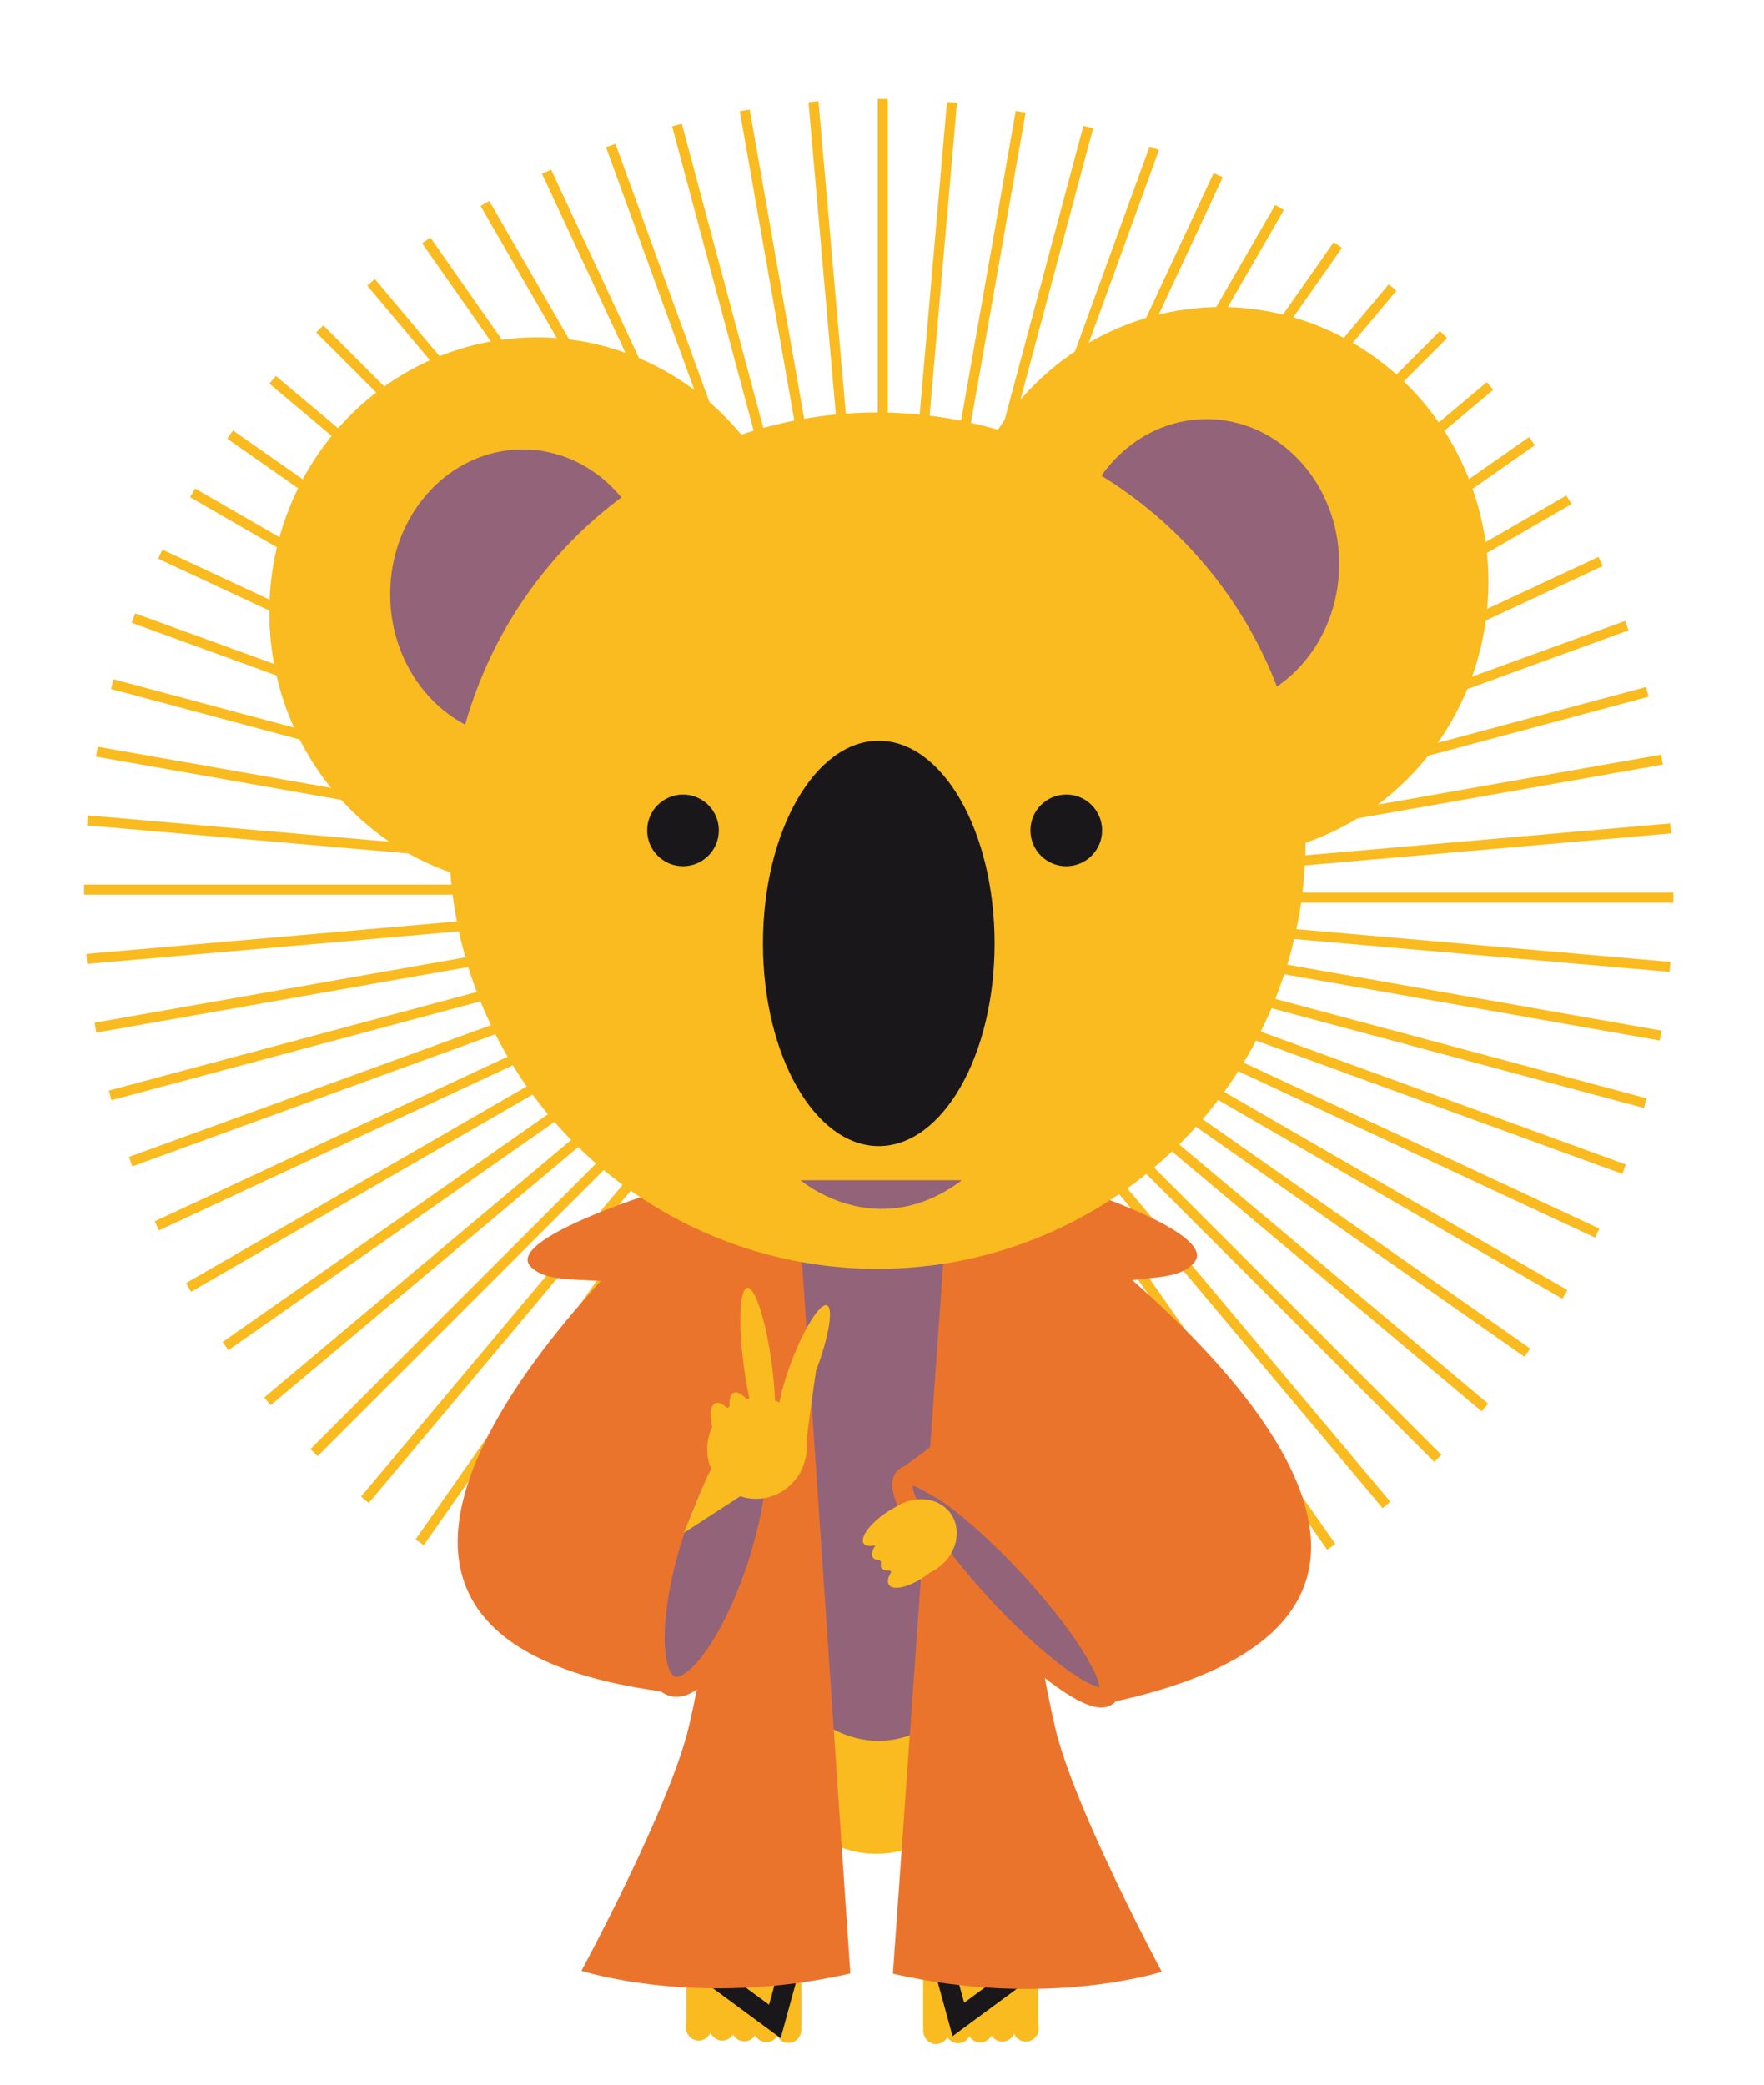 <?xml version="1.0" encoding="utf-8"?>
<!-- Generator: Adobe Illustrator 14.0.0, SVG Export Plug-In  -->
<!DOCTYPE svg PUBLIC "-//W3C//DTD SVG 1.1//EN" "http://www.w3.org/Graphics/SVG/1.1/DTD/svg11.dtd">
<svg version="1.1"
	 xmlns="http://www.w3.org/2000/svg" xmlns:xlink="http://www.w3.org/1999/xlink" xmlns:a="http://ns.adobe.com/AdobeSVGViewerExtensions/3.0/"
	 x="0px" y="0px" width="176px" height="208px" viewBox="-8.393 -9.882 176 208" enable-background="new -8.393 -9.882 176 208"
	 xml:space="preserve">
<defs>
</defs>
<ellipse fill="#F9BB1F" cx="63.672" cy="192.364" rx="1.291" ry="1.354"/>
<ellipse fill="#F9BB1F" cx="65.873" cy="192.443" rx="1.29" ry="1.354"/>
<ellipse fill="#F9BB1F" cx="68.074" cy="192.523" rx="1.29" ry="1.354"/>
<ellipse fill="#F9BB1F" cx="70.275" cy="192.603" rx="1.29" ry="1.354"/>
<ellipse fill="#F9BB1F" cx="61.319" cy="192.364" rx="1.29" ry="1.354"/>
<rect x="60.096" y="187.486" fill="#F9BB1F" width="11.469" height="4.829"/>
<polyline fill="none" stroke="#1A171B" stroke-width="2" points="62.779,187.285 68.917,191.812 70.325,186.682 "/>
<ellipse fill="#F9BB1F" cx="91.608" cy="192.472" rx="1.29" ry="1.354"/>
<ellipse fill="#F9BB1F" cx="89.407" cy="192.552" rx="1.29" ry="1.354"/>
<ellipse fill="#F9BB1F" cx="87.206" cy="192.632" rx="1.29" ry="1.354"/>
<ellipse fill="#F9BB1F" cx="85.005" cy="192.711" rx="1.29" ry="1.354"/>
<ellipse fill="#F9BB1F" cx="93.961" cy="192.472" rx="1.291" ry="1.354"/>
<rect x="83.715" y="187.595" fill="#F9BB1F" width="11.469" height="4.829"/>
<polyline fill="none" stroke="#1A171B" stroke-width="2" points="93.364,187.084 87.227,191.611 85.818,186.48 "/>
<line fill="none" stroke="#F9BB1F" x1="79.682" y1="0" x2="79.682" y2="78.476"/>
<line fill="none" stroke="#F9BB1F" x1="72.771" y1="0.267" x2="79.611" y2="78.443"/>
<line fill="none" stroke="#F9BB1F" x1="65.909" y1="1.136" x2="79.537" y2="78.418"/>
<line fill="none" stroke="#F9BB1F" x1="59.149" y1="2.598" x2="79.46" y2="78.398"/>
<line fill="none" stroke="#F9BB1F" x1="52.542" y1="4.645" x2="79.383" y2="78.387"/>
<line fill="none" stroke="#F9BB1F" x1="46.14" y1="7.259" x2="79.305" y2="78.381"/>
<line fill="none" stroke="#F9BB1F" x1="39.988" y1="10.421" x2="79.227" y2="78.383"/>
<line fill="none" stroke="#F9BB1F" x1="34.136" y1="14.107" x2="79.148" y2="78.391"/>
<line fill="none" stroke="#F9BB1F" x1="28.628" y1="18.29" x2="79.071" y2="78.406"/>
<line fill="none" stroke="#F9BB1F" x1="23.505" y1="22.937" x2="78.995" y2="78.428"/>
<line fill="none" stroke="#F9BB1F" x1="18.806" y1="28.013" x2="78.922" y2="78.456"/>
<line fill="none" stroke="#F9BB1F" x1="14.568" y1="33.479" x2="78.852" y2="78.49"/>
<line fill="none" stroke="#F9BB1F" x1="10.823" y1="39.293" x2="78.784" y2="78.53"/>
<line fill="none" stroke="#F9BB1F" x1="7.598" y1="45.412" x2="78.721" y2="78.577"/>
<line fill="none" stroke="#F9BB1F" x1="4.919" y1="51.788" x2="78.661" y2="78.628"/>
<line fill="none" stroke="#F9BB1F" x1="2.805" y1="58.374" x2="78.607" y2="78.685"/>
<line fill="none" stroke="#F9BB1F" x1="1.274" y1="65.118" x2="78.558" y2="78.746"/>
<line fill="none" stroke="#F9BB1F" x1="0.336" y1="71.971" x2="78.514" y2="78.811"/>
<line fill="none" stroke="#F9BB1F" x1="0" y1="78.879" x2="78.476" y2="78.879"/>
<line fill="none" stroke="#F9BB1F" x1="0.267" y1="85.791" x2="78.443" y2="78.951"/>
<line fill="none" stroke="#F9BB1F" x1="1.134" y1="92.652" x2="78.418" y2="79.025"/>
<line fill="none" stroke="#F9BB1F" x1="2.597" y1="99.413" x2="78.399" y2="79.102"/>
<line fill="none" stroke="#F9BB1F" x1="4.644" y1="106.02" x2="78.387" y2="79.18"/>
<line fill="none" stroke="#F9BB1F" x1="7.258" y1="112.423" x2="78.381" y2="79.258"/>
<line fill="none" stroke="#F9BB1F" x1="10.42" y1="118.574" x2="78.383" y2="79.336"/>
<line fill="none" stroke="#F9BB1F" x1="14.106" y1="124.426" x2="78.391" y2="79.414"/>
<line fill="none" stroke="#F9BB1F" x1="18.29" y1="129.936" x2="78.406" y2="79.491"/>
<line fill="none" stroke="#F9BB1F" x1="22.937" y1="135.059" x2="78.428" y2="79.566"/>
<line fill="none" stroke="#F9BB1F" x1="28.012" y1="139.758" x2="78.456" y2="79.64"/>
<line fill="none" stroke="#F9BB1F" x1="33.478" y1="143.996" x2="78.491" y2="79.71"/>
<line fill="none" stroke="#F9BB1F" x1="39.292" y1="147.741" x2="78.531" y2="79.777"/>
<line fill="none" stroke="#F9BB1F" x1="45.411" y1="150.965" x2="78.577" y2="79.841"/>
<line fill="none" stroke="#F9BB1F" x1="51.788" y1="153.645" x2="78.628" y2="79.9"/>
<line fill="none" stroke="#F9BB1F" x1="58.374" y1="155.758" x2="78.685" y2="79.954"/>
<line fill="none" stroke="#F9BB1F" x1="65.118" y1="157.289" x2="78.746" y2="80.004"/>
<line fill="#FFFFFF" stroke="#F9BB1F" x1="71.972" y1="158.228" x2="78.812" y2="80.048"/>
<line fill="#FFFFFF" stroke="#F9BB1F" x1="78.88" y1="158.563" x2="78.88" y2="80.086"/>
<line fill="#FFFFFF" stroke="#F9BB1F" x1="85.791" y1="158.297" x2="78.951" y2="80.118"/>
<line fill="#FFFFFF" stroke="#F9BB1F" x1="92.652" y1="157.429" x2="79.026" y2="80.144"/>
<line fill="#FFFFFF" stroke="#F9BB1F" x1="99.414" y1="155.966" x2="79.102" y2="80.163"/>
<line fill="#FFFFFF" stroke="#F9BB1F" x1="106.02" y1="153.919" x2="79.179" y2="80.176"/>
<line fill="#FFFFFF" stroke="#F9BB1F" x1="112.424" y1="151.305" x2="79.258" y2="80.181"/>
<line fill="#FFFFFF" stroke="#F9BB1F" x1="118.574" y1="148.142" x2="79.336" y2="80.18"/>
<line fill="#FFFFFF" stroke="#F9BB1F" x1="124.427" y1="144.455" x2="79.414" y2="80.171"/>
<line fill="#FFFFFF" stroke="#F9BB1F" x1="129.936" y1="140.272" x2="79.491" y2="80.155"/>
<line fill="#FFFFFF" stroke="#F9BB1F" x1="135.059" y1="135.626" x2="79.567" y2="80.134"/>
<line fill="#FFFFFF" stroke="#F9BB1F" x1="139.757" y1="130.55" x2="79.64" y2="80.106"/>
<line fill="#FFFFFF" stroke="#F9BB1F" x1="143.995" y1="125.084" x2="79.71" y2="80.071"/>
<line fill="#FFFFFF" stroke="#F9BB1F" x1="147.741" y1="119.27" x2="79.778" y2="80.031"/>
<line fill="#FFFFFF" stroke="#F9BB1F" x1="150.966" y1="113.15" x2="79.842" y2="79.984"/>
<line fill="#FFFFFF" stroke="#F9BB1F" x1="153.645" y1="106.773" x2="79.901" y2="79.933"/>
<line fill="#FFFFFF" stroke="#F9BB1F" x1="155.758" y1="100.188" x2="79.955" y2="79.876"/>
<line fill="#FFFFFF" stroke="#F9BB1F" x1="157.289" y1="93.443" x2="80.004" y2="79.814"/>
<line fill="#FFFFFF" stroke="#F9BB1F" x1="158.227" y1="86.59" x2="80.048" y2="79.749"/>
<line fill="#FFFFFF" stroke="#F9BB1F" x1="158.562" y1="79.682" x2="80.086" y2="79.681"/>
<line fill="#FFFFFF" stroke="#F9BB1F" x1="158.297" y1="72.771" x2="80.118" y2="79.609"/>
<line fill="#FFFFFF" stroke="#F9BB1F" x1="157.428" y1="65.908" x2="80.144" y2="79.535"/>
<line fill="#FFFFFF" stroke="#F9BB1F" x1="155.965" y1="59.148" x2="80.163" y2="79.459"/>
<line fill="#FFFFFF" stroke="#F9BB1F" x1="153.919" y1="52.542" x2="80.174" y2="79.382"/>
<line fill="#FFFFFF" stroke="#F9BB1F" x1="151.305" y1="46.138" x2="80.18" y2="79.303"/>
<line fill="#FFFFFF" stroke="#F9BB1F" x1="148.141" y1="39.987" x2="80.178" y2="79.225"/>
<line fill="#FFFFFF" stroke="#F9BB1F" x1="144.455" y1="34.135" x2="80.17" y2="79.146"/>
<line fill="#FFFFFF" stroke="#F9BB1F" x1="140.271" y1="28.627" x2="80.155" y2="79.069"/>
<line fill="#FFFFFF" stroke="#F9BB1F" x1="135.625" y1="23.504" x2="80.133" y2="78.994"/>
<line fill="#FFFFFF" stroke="#F9BB1F" x1="130.549" y1="18.806" x2="80.104" y2="78.921"/>
<line fill="#FFFFFF" stroke="#F9BB1F" x1="125.084" y1="14.567" x2="80.07" y2="78.851"/>
<line fill="#FFFFFF" stroke="#F9BB1F" x1="119.269" y1="10.822" x2="80.03" y2="78.783"/>
<line fill="#FFFFFF" stroke="#F9BB1F" x1="113.15" y1="7.597" x2="79.983" y2="78.72"/>
<line fill="#FFFFFF" stroke="#F9BB1F" x1="106.773" y1="4.918" x2="79.932" y2="78.661"/>
<line fill="#FFFFFF" stroke="#F9BB1F" x1="100.188" y1="2.804" x2="79.875" y2="78.606"/>
<line fill="#FFFFFF" stroke="#F9BB1F" x1="93.443" y1="1.273" x2="79.814" y2="78.557"/>
<line fill="#FFFFFF" stroke="#F9BB1F" x1="86.59" y1="0.336" x2="79.749" y2="78.514"/>
<ellipse fill="#F9BB1F" cx="79.029" cy="152.044" rx="14.991" ry="23.039"/>
<ellipse fill="#F9BB1F" cx="79.521" cy="131.448" rx="27.768" ry="30.606"/>
<ellipse fill="#936379" cx="79.253" cy="129.532" rx="17.506" ry="34.282"/>
<path fill="#EB742C" d="M56.593,109.218c0,0-14.487,4.561-12.073,7.244c2.415,2.683,9.658-0.27,16.366,4.292
	c6.707,4.562,1.341,33.537-0.537,41.586c-1.877,8.049-10.731,24.414-10.731,24.414s11.536,3.756,26.829,0.268l-4.829-71.097
	L56.593,109.218z"/>
<path fill="#EB742C" d="M100.77,109.296c0,0,12.373,4.154,9.951,6.83c-2.423,2.676-7.557,0.152-14.277,4.694
	c-6.72,4.541-1.437,33.532,0.418,41.586c1.855,8.055,10.662,24.445,10.662,24.445s-11.547,3.723-26.83,0.191l5.033-71.083
	L100.77,109.296z"/>
<path fill="#EB742C" d="M59.666,109.888c0,0-49.516,43.068-1.292,49.098l13.797-24.38L59.666,109.888z"/>
<path fill="#936379" stroke="#EB742C" stroke-width="2" d="M67.307,130.885c2.401,0.587,2.431,7.217,0.066,14.809
	c-2.362,7.594-6.227,13.272-8.628,12.688c-2.402-0.587-2.433-7.216-0.069-14.808C61.041,135.979,64.905,130.299,67.307,130.885z"/>
<path fill="#EB742C" d="M96.248,111.169c0,0,54.29,38.342,6.477,48.744l-18.207-23.446L96.248,111.169z"/>
<path fill="#936379" stroke="#EB742C" stroke-width="2" d="M81.973,137.456c-1.465,0.884,1.826,6.504,7.353,12.557
	c5.524,6.054,11.191,10.243,12.655,9.362c1.465-0.884-1.827-6.505-7.352-12.557C89.103,140.765,83.436,136.574,81.973,137.456z"/>
<ellipse fill="#F9BB1F" cx="113.408" cy="48.185" rx="26.703" ry="27.431"/>
<ellipse fill="#936379" cx="111.993" cy="46.38" rx="13.23" ry="14.443"/>
<ellipse fill="#F9BB1F" cx="45.179" cy="51.21" rx="26.703" ry="27.432"/>
<ellipse fill="#936379" cx="43.764" cy="49.405" rx="13.23" ry="14.444"/>
<circle fill="#F9BB1F" cx="79.148" cy="73.997" r="42.725"/>
<ellipse fill="#1A171B" cx="79.285" cy="84.249" rx="11.555" ry="20.222"/>
<circle fill="#1A171B" cx="59.752" cy="72.97" r="3.576"/>
<circle fill="#1A171B" cx="97.993" cy="72.97" r="3.577"/>
<path fill="#936379" d="M71.483,107.877c0,0,7.512,6.438,16.098,0"/>
<ellipse transform="matrix(0.82 -0.572 0.572 0.82 -67.211 73.384)" fill="#F9BB1F" cx="83.057" cy="143.54" rx="4.239" ry="3.697"/>
<ellipse transform="matrix(0.82 -0.572 0.572 0.82 -66.824 71.75)" fill="#F9BB1F" cx="80.66" cy="142.115" rx="3.449" ry="1.241"/>
<ellipse transform="matrix(0.82 -0.572 0.572 0.82 -67.46 72.497)" fill="#F9BB1F" cx="81.56" cy="143.529" rx="3.449" ry="1.241"/>
<ellipse transform="matrix(0.82 -0.573 0.573 0.82 -67.972 73.18)" fill="#F9BB1F" cx="82.32" cy="144.618" rx="3.449" ry="1.24"/>
<ellipse transform="matrix(0.82 -0.572 0.572 0.82 -68.73 73.942)" fill="#F9BB1F" cx="83.184" cy="146.234" rx="3.449" ry="1.357"/>
<ellipse transform="matrix(0.915 0.402 -0.402 0.915 59.862 -15.624)" fill="#F9BB1F" cx="67.127" cy="134.698" rx="4.945" ry="5.081"/>
<ellipse transform="matrix(0.918 -0.396 0.396 0.918 -47.042 37.09)" fill="#F9BB1F" cx="66.29" cy="132.454" rx="1.302" ry="3.648"/>
<ellipse transform="matrix(0.918 -0.396 0.396 0.918 -47.602 36.429)" fill="#F9BB1F" cx="64.435" cy="133.51" rx="1.365" ry="3.647"/>
<ellipse transform="matrix(0.991 -0.134 0.134 0.991 -16.309 10.134)" fill="#F9BB1F" cx="67.198" cy="126.338" rx="1.397" ry="7.791"/>
<ellipse transform="matrix(0.934 0.356 -0.356 0.934 49.771 -17.283)" fill="#F9BB1F" cx="71.801" cy="126.468" rx="1.309" ry="6.465"/>
<path fill="#F9BB1F" d="M73.024,126.935c0,0-1.222,8.017-1.005,8.561c0.218,0.544-0.217-0.544-0.217-0.544s-3.263-2.284-3.263-2.61
	S73.024,126.935,73.024,126.935z"/>
<path fill="#EB742C" d="M81.179,136.847c0,0,6.237-4.024,8.351-7.646s-2.113,10.262-2.113,10.262L81.179,136.847z"/>
<path fill="#EB742C" d="M82.834,138.353c0,0,3.723,1.911,6.54,4.125c2.817,2.213,1.509-4.226,1.509-4.226L82.834,138.353z"/>
<path fill="#F9BB1F" d="M65.587,139.328l-5.734,3.723c0,0,2.213-5.836,3.018-6.842L65.587,139.328z"/>
</svg>
